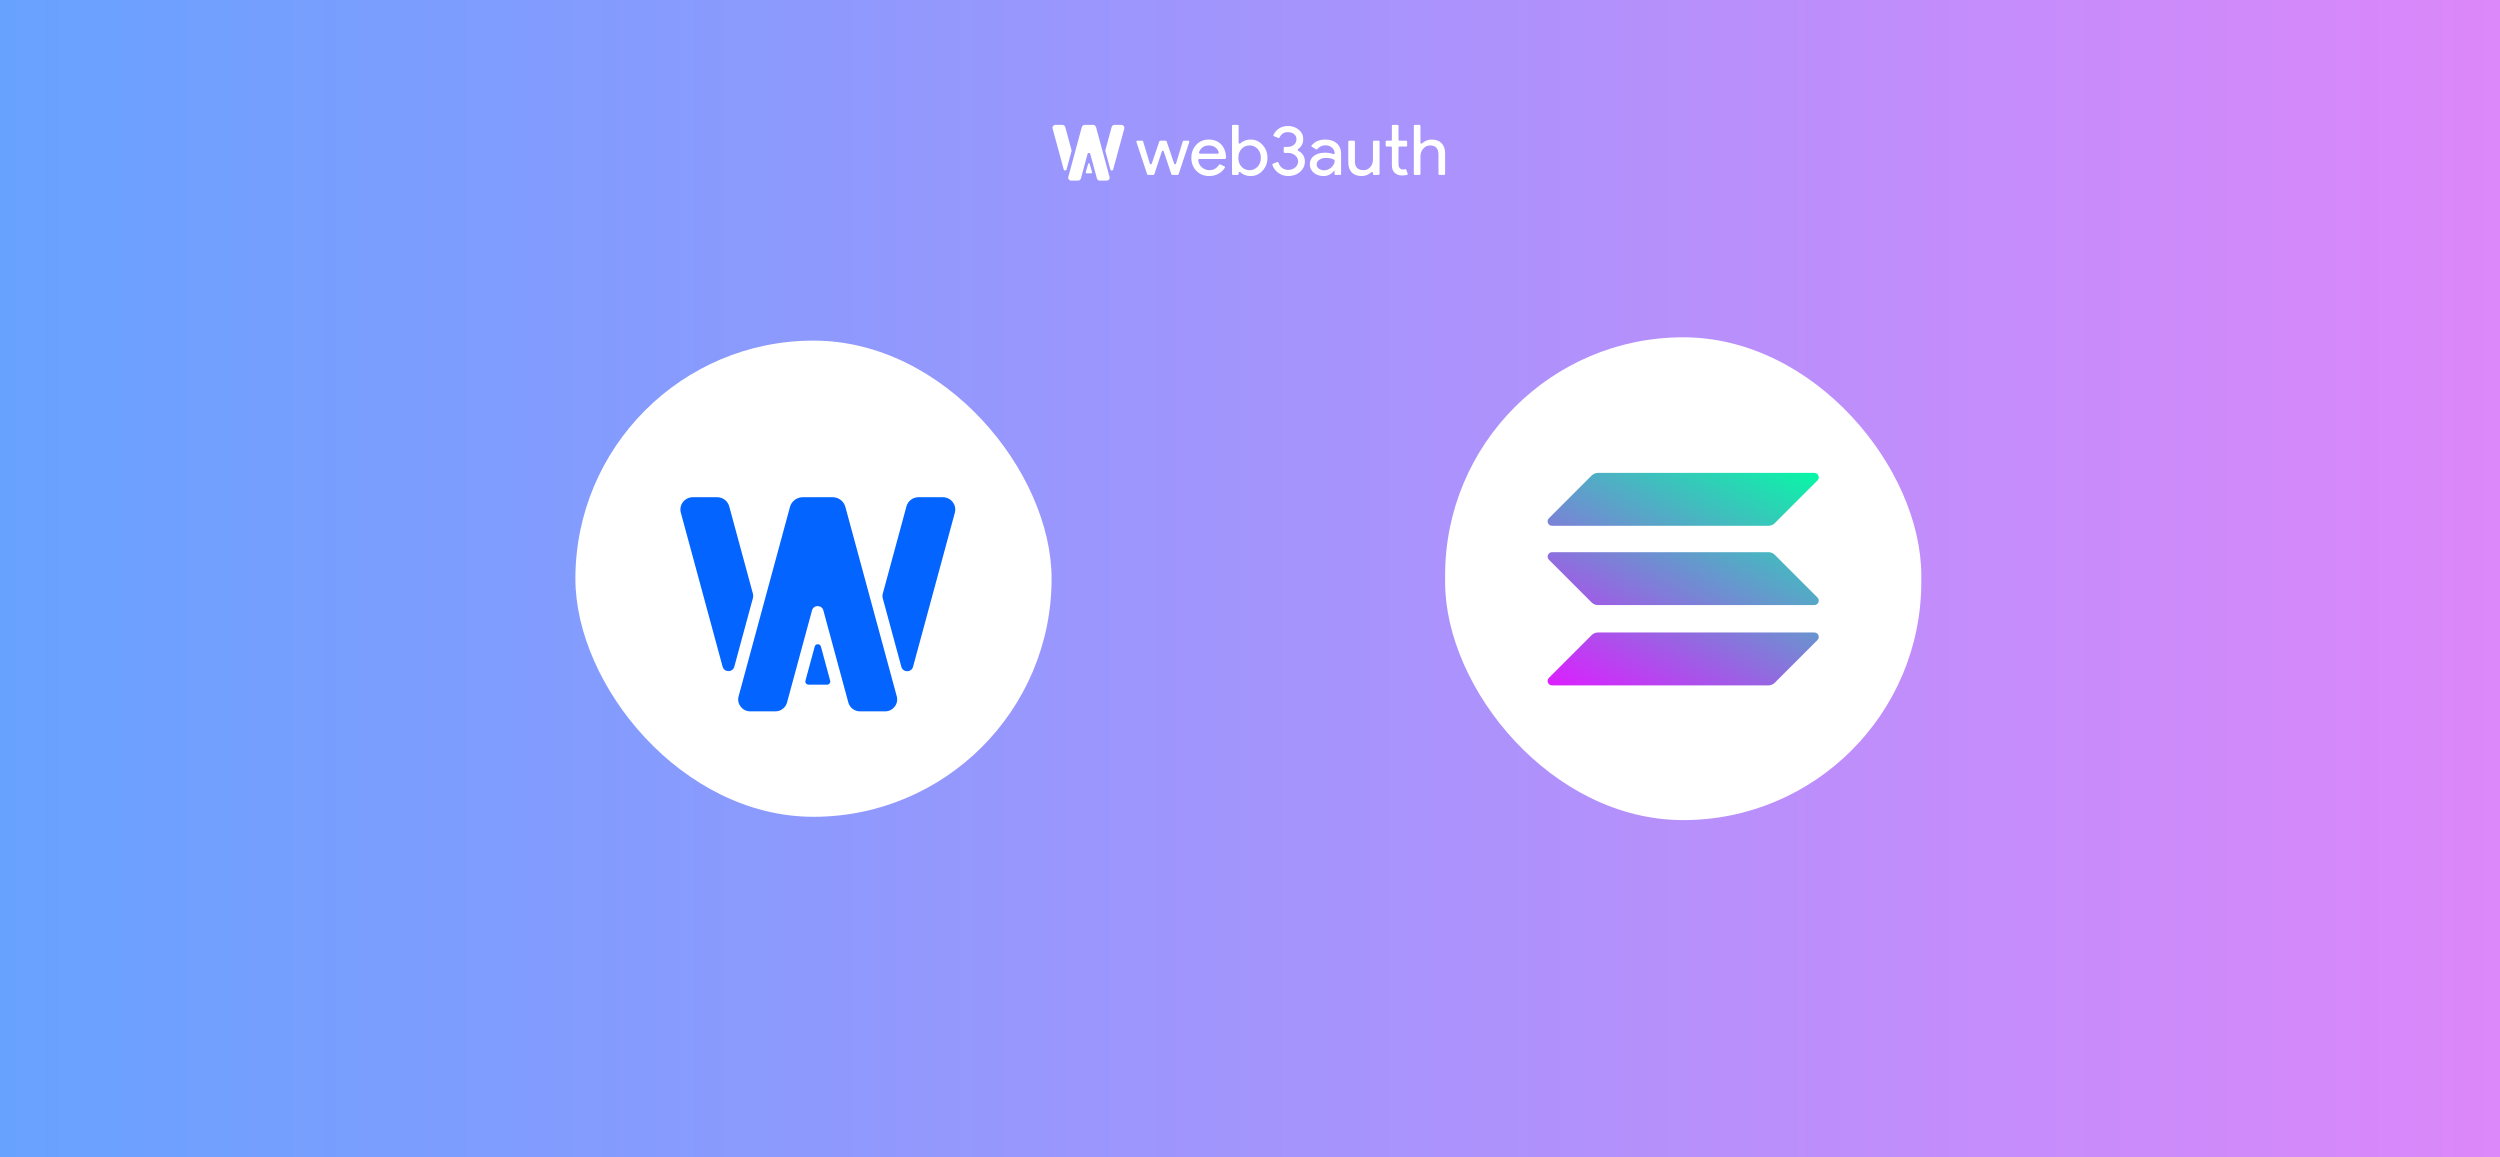 <svg width="756" height="350" viewBox="0 0 756 350" fill="none" xmlns="http://www.w3.org/2000/svg">
<rect width="756" height="350" fill="black"/>
<rect width="756" height="350" fill="white"/>
<rect width="756" height="350" fill="url(#paint0_linear_1128_243056)" fill-opacity="0.6"/>
<g style="mix-blend-mode:overlay">
<path fill-rule="evenodd" clip-rule="evenodd" d="M378.205 53.237C377.421 53.237 376.701 53.075 376.048 52.751C375.679 52.564 375.358 52.342 375.086 52.084C374.914 51.922 374.565 52.032 374.565 52.265V52.613C374.565 52.771 374.433 52.899 374.27 52.899H372.855C372.692 52.899 372.56 52.771 372.56 52.613V38.05C372.56 37.892 372.692 37.764 372.855 37.764H374.264C374.427 37.764 374.559 37.892 374.559 38.05V43.175C374.559 43.408 374.908 43.52 375.081 43.357C375.355 43.099 375.678 42.877 376.048 42.69C376.701 42.365 377.421 42.203 378.205 42.203C379.615 42.203 380.806 42.739 381.78 43.81C382.783 44.895 383.284 46.198 383.284 47.72C383.284 49.256 382.783 50.56 381.78 51.631C380.806 52.702 379.615 53.237 378.205 53.237ZM377.878 51.462C378.837 51.462 379.644 51.109 380.298 50.405C380.952 49.714 381.279 48.819 381.279 47.72C381.279 46.635 380.952 45.74 380.298 45.036C379.644 44.331 378.837 43.979 377.878 43.979C376.905 43.979 376.091 44.331 375.437 45.036C374.798 45.74 374.478 46.635 374.478 47.72C374.478 48.819 374.798 49.721 375.437 50.426C376.091 51.117 376.905 51.462 377.878 51.462ZM365.67 53.237C364.1 53.237 362.807 52.716 361.79 51.673C360.773 50.63 360.264 49.313 360.264 47.72C360.264 46.142 360.758 44.831 361.746 43.789C362.735 42.732 363.999 42.203 365.539 42.203C367.123 42.203 368.38 42.704 369.31 43.704C370.312 44.751 370.791 46.325 370.728 47.757C370.72 47.941 370.56 48.08 370.371 48.08H362.673C362.476 48.08 362.316 48.238 362.337 48.428C362.428 49.283 362.769 49.984 363.359 50.532C364.028 51.152 364.827 51.462 365.757 51.462C366.943 51.462 367.892 50.928 368.603 49.86C368.698 49.718 368.887 49.66 369.045 49.734L370.243 50.301C370.412 50.381 370.48 50.581 370.382 50.737C369.919 51.473 369.307 52.06 368.547 52.498C367.704 52.991 366.745 53.237 365.67 53.237ZM362.582 46.065C362.511 46.271 362.678 46.473 362.903 46.473H368.212C368.416 46.473 368.579 46.303 368.538 46.109C368.419 45.552 368.131 45.082 367.675 44.698C367.137 44.218 366.411 43.979 365.495 43.979C364.74 43.979 364.086 44.204 363.534 44.655C363.096 45.023 362.779 45.492 362.582 46.065ZM359.65 42.939C359.715 42.743 359.564 42.542 359.351 42.542H357.967C357.828 42.542 357.706 42.63 357.667 42.76L355.625 49.479C355.544 49.749 355.152 49.754 355.062 49.487L352.79 42.751C352.748 42.626 352.628 42.542 352.493 42.542H350.876C350.741 42.542 350.621 42.626 350.578 42.75L348.286 49.492C348.196 49.758 347.805 49.752 347.723 49.483L345.681 42.76C345.641 42.63 345.519 42.542 345.38 42.542H343.952C343.74 42.542 343.589 42.743 343.654 42.939L346.896 52.688C346.937 52.814 347.058 52.899 347.194 52.899H348.764C348.9 52.899 349.021 52.814 349.063 52.688L351.35 45.794C351.438 45.53 351.823 45.529 351.912 45.794L354.219 52.689C354.261 52.814 354.381 52.899 354.517 52.899H356.11C356.246 52.899 356.366 52.814 356.408 52.688L359.65 42.939ZM421.777 52.286C422.358 52.808 423.085 53.068 423.957 53.068C424.534 53.068 425.051 53.006 425.508 52.88C425.665 52.837 425.744 52.674 425.69 52.526L425.262 51.352C425.204 51.195 425.021 51.119 424.857 51.169C424.812 51.183 424.766 51.196 424.719 51.208C424.574 51.236 424.422 51.25 424.262 51.25C423.913 51.25 423.601 51.131 423.324 50.891C423.048 50.637 422.91 50.165 422.91 49.475V44.603C422.91 44.445 423.042 44.317 423.205 44.317H425.231C425.394 44.317 425.526 44.189 425.526 44.031V42.828C425.526 42.67 425.394 42.542 425.231 42.542H423.205C423.042 42.542 422.91 42.413 422.91 42.255V38.05C422.91 37.892 422.778 37.764 422.615 37.764H421.2C421.037 37.764 420.905 37.892 420.905 38.05V42.255C420.905 42.413 420.773 42.542 420.61 42.542H419.326C419.163 42.542 419.031 42.67 419.031 42.828V44.031C419.031 44.189 419.163 44.317 419.326 44.317H420.61C420.773 44.317 420.905 44.445 420.905 44.603V50.109C420.92 51.039 421.21 51.765 421.777 52.286ZM393.139 51.969C394.113 51.124 394.6 50.067 394.6 48.798C394.6 48.023 394.375 47.326 393.924 46.706C393.717 46.411 393.419 46.036 392.546 45.561C392.361 45.461 392.356 45.194 392.531 45.078C393.576 44.383 394.098 43.331 394.098 42.098C394.098 40.928 393.655 39.977 392.769 39.244C391.868 38.483 390.756 38.103 389.434 38.103C388.373 38.103 387.451 38.377 386.666 38.927C385.967 39.417 385.446 40.041 385.105 40.799C385.034 40.956 385.115 41.136 385.278 41.202L386.517 41.711C386.693 41.783 386.893 41.697 386.972 41.529C387.46 40.485 388.281 39.963 389.434 39.963C390.219 39.963 390.851 40.16 391.33 40.555C391.81 40.949 392.05 41.464 392.05 42.098C392.05 42.788 391.795 43.352 391.287 43.789C390.778 44.212 390.124 44.423 389.325 44.423H388.524C388.34 44.423 388.192 44.567 388.192 44.745V45.919C388.192 46.097 388.34 46.241 388.524 46.241H389.478C390.32 46.241 391.04 46.487 391.636 46.98C392.246 47.474 392.551 48.08 392.551 48.798C392.551 49.517 392.26 50.13 391.679 50.637C391.083 51.131 390.379 51.377 389.565 51.377C388.824 51.377 388.184 51.166 387.647 50.743C387.202 50.371 386.862 49.867 386.627 49.229C386.56 49.047 386.351 48.948 386.168 49.023L384.955 49.513C384.8 49.575 384.716 49.742 384.771 49.896C385.11 50.857 385.698 51.646 386.535 52.265C387.436 52.913 388.446 53.237 389.565 53.237C390.989 53.237 392.18 52.815 393.139 51.969ZM398.158 49.728C398.158 49.165 398.427 48.693 398.964 48.312C399.517 47.932 400.2 47.742 401.013 47.742C402.057 47.742 402.886 47.95 403.5 48.367C403.583 48.424 403.63 48.518 403.625 48.616C403.585 49.368 403.252 50.028 402.626 50.595C401.972 51.201 401.224 51.504 400.381 51.504C399.785 51.504 399.262 51.335 398.812 50.997C398.376 50.658 398.158 50.236 398.158 49.728ZM404.261 43.366C403.404 42.591 402.234 42.203 400.752 42.203C398.965 42.203 397.588 42.799 396.62 43.992C396.516 44.12 396.555 44.305 396.698 44.392L397.963 45.165C398.096 45.246 398.272 45.21 398.37 45.091C399.005 44.321 399.835 43.937 400.861 43.937C401.602 43.937 402.248 44.176 402.801 44.655C403.356 45.123 403.553 45.686 403.609 46.321C403.629 46.539 403.383 46.681 403.174 46.596C402.484 46.317 401.655 46.177 400.686 46.177C399.291 46.177 398.172 46.494 397.33 47.129C396.501 47.763 396.087 48.615 396.087 49.686C396.087 50.701 396.48 51.546 397.264 52.223C398.064 52.899 399.052 53.237 400.229 53.237C401.609 53.237 402.713 52.645 403.542 51.462V52.613C403.542 52.771 403.674 52.899 403.837 52.899H405.252C405.415 52.899 405.547 52.771 405.547 52.613V46.516C405.547 45.177 405.118 44.127 404.261 43.366ZM417.181 52.595C417.181 52.763 417.04 52.899 416.867 52.899H415.489C415.316 52.899 415.176 52.763 415.176 52.595V52.256C415.176 52.036 414.834 51.931 414.673 52.085C414.42 52.326 414.115 52.541 413.759 52.73C413.134 53.068 412.48 53.237 411.797 53.237C410.489 53.237 409.479 52.878 408.767 52.159C408.07 51.426 407.721 50.391 407.721 49.052V42.846C407.721 42.678 407.862 42.542 408.035 42.542H409.413C409.586 42.542 409.727 42.678 409.727 42.846V48.925C409.77 50.616 410.649 51.462 412.364 51.462C413.163 51.462 413.831 51.152 414.369 50.532C414.907 49.898 415.176 49.144 415.176 48.27V42.846C415.176 42.678 415.316 42.542 415.489 42.542H416.867C417.04 42.542 417.181 42.678 417.181 42.846V52.595ZM427.54 38.05C427.54 37.892 427.672 37.764 427.835 37.764H429.25C429.413 37.764 429.545 37.892 429.545 38.05V43.185C429.545 43.404 429.886 43.508 430.046 43.354C430.294 43.113 430.592 42.899 430.94 42.711C431.579 42.373 432.24 42.203 432.923 42.203C434.231 42.203 435.234 42.57 435.931 43.303C436.643 44.021 436.999 45.05 436.999 46.389V52.613C436.999 52.771 436.867 52.899 436.704 52.899H435.289C435.126 52.899 434.994 52.771 434.994 52.613V46.769C434.994 44.909 434.144 43.979 432.444 43.979C431.63 43.979 430.94 44.31 430.373 44.972C429.821 45.621 429.545 46.382 429.545 47.255V52.613C429.545 52.771 429.413 52.899 429.25 52.899H427.835C427.672 52.899 427.54 52.771 427.54 52.613V38.05Z" fill="white"/>
<path d="M335.774 51.257C335.891 51.687 336.509 51.687 336.625 51.257L339.986 38.892C340.14 38.323 339.705 37.764 339.107 37.764H337.036C336.624 37.764 336.264 38.036 336.158 38.428L334.263 45.401C334.236 45.498 334.236 45.6 334.263 45.696L335.774 51.257Z" fill="white"/>
<path d="M324.031 45.392C324.057 45.489 324.057 45.59 324.031 45.687L322.52 51.248C322.403 51.678 321.785 51.678 321.668 51.248L318.311 38.892C318.156 38.323 318.591 37.764 319.189 37.764H321.261C321.672 37.764 322.032 38.036 322.139 38.428L324.031 45.392Z" fill="white"/>
<path d="M326.863 53.975C326.761 54.355 326.413 54.619 326.015 54.619H323.895C323.318 54.619 322.898 54.077 323.047 53.526L327.127 38.468C327.24 38.052 327.62 37.764 328.055 37.764H330.52C330.955 37.764 331.335 38.052 331.448 38.468L335.528 53.526C335.677 54.077 335.257 54.619 334.68 54.619H332.559C332.162 54.619 331.814 54.355 331.711 53.975L329.698 46.544C329.586 46.129 328.989 46.129 328.877 46.544L326.863 53.975Z" fill="white"/>
<path d="M328.543 52.408C328.391 52.408 328.281 52.273 328.32 52.136L329.065 49.529C329.126 49.316 329.449 49.316 329.51 49.529L330.255 52.136C330.294 52.273 330.184 52.408 330.032 52.408H328.543Z" fill="white"/>
</g>
<g filter="url(#filter0_d_1128_243056)">
<rect x="174" y="103" width="144" height="144" rx="72" fill="white"/>
<path fill-rule="evenodd" clip-rule="evenodd" d="M243.569 205.835C243.403 206.444 243.869 207.043 244.508 207.043H250.104C250.743 207.043 251.208 206.444 251.043 205.835L248.245 195.52C247.987 194.571 246.625 194.571 246.367 195.52L243.569 205.835Z" fill="#0364FF"/>
<path fill-rule="evenodd" clip-rule="evenodd" d="M237.997 212.438C237.568 214.017 236.119 215.116 234.463 215.116H226.887C224.482 215.116 222.731 212.862 223.353 210.567L238.894 153.285C239.363 151.557 240.948 150.355 242.759 150.355H251.775C253.586 150.355 255.171 151.557 255.64 153.285L271.181 210.567C271.803 212.862 270.052 215.116 267.647 215.116H260.071C258.415 215.116 256.966 214.017 256.537 212.438L248.979 184.577C248.51 182.847 246.024 182.847 245.555 184.577L237.997 212.438Z" fill="#0364FF"/>
<path fill-rule="evenodd" clip-rule="evenodd" d="M276.102 201.644C275.617 203.429 273.052 203.429 272.568 201.644L266.926 180.848C266.817 180.446 266.817 180.022 266.926 179.62L274.116 153.117C274.558 151.488 276.053 150.355 277.761 150.355H285.099C287.58 150.355 289.386 152.68 288.744 155.046L276.102 201.644ZM227.695 180.813C227.804 180.411 227.804 179.988 227.695 179.585L220.514 153.117C220.072 151.488 218.577 150.355 216.87 150.355H209.531C207.05 150.355 205.244 152.68 205.886 155.046L218.519 201.609C219.003 203.394 221.568 203.394 222.053 201.609L227.695 180.813Z" fill="#0364FF"/>
</g>
<g filter="url(#filter1_d_1128_243056)">
<rect x="437" y="102" width="144" height="146" rx="72" fill="white"/>
<path d="M481.322 192.047C481.817 191.552 482.498 191.264 483.219 191.264H548.656C549.852 191.264 550.449 192.707 549.604 193.552L536.678 206.479C536.183 206.973 535.502 207.262 534.781 207.262H469.344C468.148 207.262 467.551 205.819 468.396 204.974L481.322 192.047Z" fill="url(#paint1_linear_1128_243056)"/>
<path d="M481.322 143.783C481.838 143.289 482.518 143 483.219 143H548.656C549.852 143 550.449 144.443 549.604 145.288L536.678 158.215C536.183 158.71 535.502 158.998 534.781 158.998H469.344C468.148 158.998 467.551 157.555 468.396 156.71L481.322 143.783Z" fill="url(#paint2_linear_1128_243056)"/>
<path d="M536.678 167.76C536.183 167.265 535.502 166.977 534.781 166.977H469.344C468.148 166.977 467.551 168.42 468.396 169.265L481.322 182.192C481.817 182.686 482.498 182.975 483.219 182.975H548.656C549.852 182.975 550.449 181.532 549.604 180.687L536.678 167.76Z" fill="url(#paint3_linear_1128_243056)"/>
</g>
<defs>
<filter id="filter0_d_1128_243056" x="140" y="69" width="212" height="212" filterUnits="userSpaceOnUse" color-interpolation-filters="sRGB">
<feFlood flood-opacity="0" result="BackgroundImageFix"/>
<feColorMatrix in="SourceAlpha" type="matrix" values="0 0 0 0 0 0 0 0 0 0 0 0 0 0 0 0 0 0 127 0" result="hardAlpha"/>
<feOffset/>
<feGaussianBlur stdDeviation="17"/>
<feComposite in2="hardAlpha" operator="out"/>
<feColorMatrix type="matrix" values="0 0 0 0 0.012 0 0 0 0 0.392 0 0 0 0 1 0 0 0 0.2 0"/>
<feBlend mode="normal" in2="BackgroundImageFix" result="effect1_dropShadow_1128_243056"/>
<feBlend mode="normal" in="SourceGraphic" in2="effect1_dropShadow_1128_243056" result="shape"/>
</filter>
<filter id="filter1_d_1128_243056" x="403" y="68" width="212" height="214" filterUnits="userSpaceOnUse" color-interpolation-filters="sRGB">
<feFlood flood-opacity="0" result="BackgroundImageFix"/>
<feColorMatrix in="SourceAlpha" type="matrix" values="0 0 0 0 0 0 0 0 0 0 0 0 0 0 0 0 0 0 127 0" result="hardAlpha"/>
<feOffset/>
<feGaussianBlur stdDeviation="17"/>
<feComposite in2="hardAlpha" operator="out"/>
<feColorMatrix type="matrix" values="0 0 0 0 0.012 0 0 0 0 0.392 0 0 0 0 1 0 0 0 0.2 0"/>
<feBlend mode="normal" in2="BackgroundImageFix" result="effect1_dropShadow_1128_243056"/>
<feBlend mode="normal" in="SourceGraphic" in2="effect1_dropShadow_1128_243056" result="shape"/>
</filter>
<linearGradient id="paint0_linear_1128_243056" x1="0" y1="206.5" x2="756" y2="206.5" gradientUnits="userSpaceOnUse">
<stop stop-color="#0364FF"/>
<stop offset="1" stop-color="#C537F6"/>
</linearGradient>
<linearGradient id="paint1_linear_1128_243056" x1="542.405" y1="135.279" x2="497.117" y2="222.022" gradientUnits="userSpaceOnUse">
<stop stop-color="#00FFA3"/>
<stop offset="1" stop-color="#DC1FFF"/>
</linearGradient>
<linearGradient id="paint2_linear_1128_243056" x1="522.603" y1="124.94" x2="477.315" y2="211.683" gradientUnits="userSpaceOnUse">
<stop stop-color="#00FFA3"/>
<stop offset="1" stop-color="#DC1FFF"/>
</linearGradient>
<linearGradient id="paint3_linear_1128_243056" x1="532.441" y1="130.076" x2="487.153" y2="216.819" gradientUnits="userSpaceOnUse">
<stop stop-color="#00FFA3"/>
<stop offset="1" stop-color="#DC1FFF"/>
</linearGradient>
</defs>
</svg>
